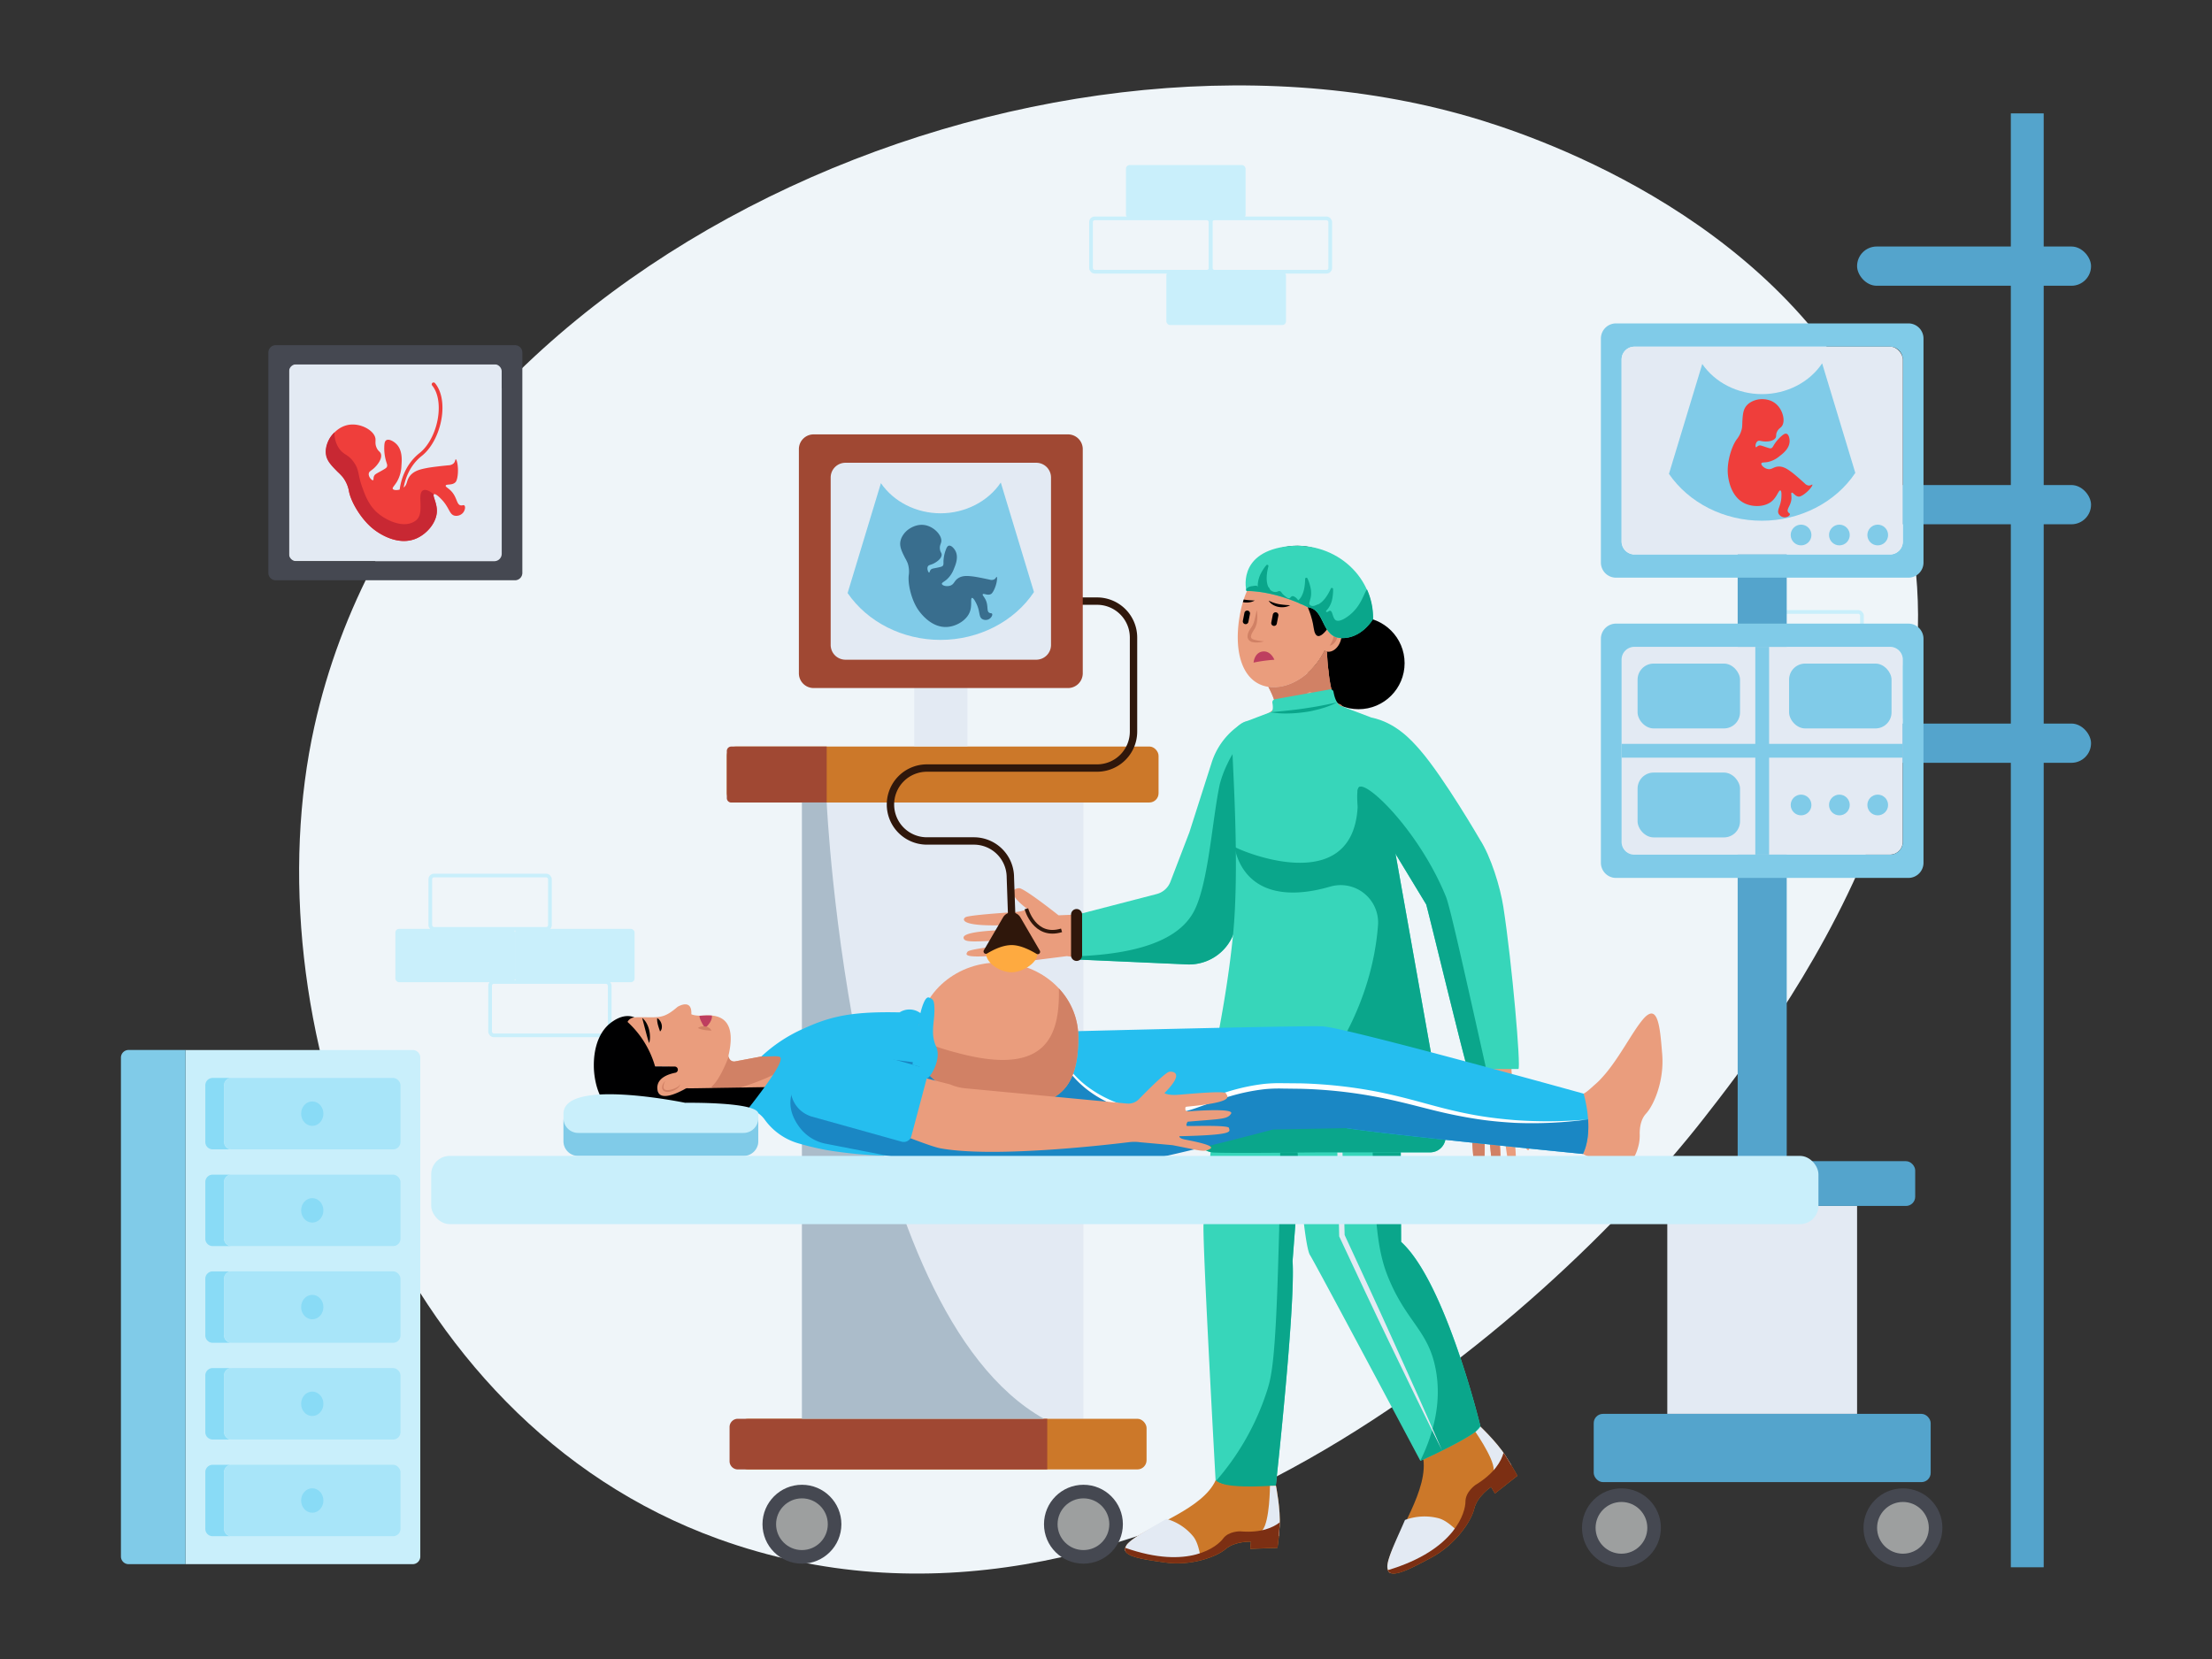 <svg xmlns="http://www.w3.org/2000/svg" viewBox="0 0 1200 900"><rect x="0" y="0" width="1200" height="900" fill="#333333" stroke="none"/><defs><style>.cls-1{fill:#eff5f9;}.cls-2,.cls-24,.cls-25,.cls-29{fill:none;}.cls-2{stroke:#c9effb;}.cls-2,.cls-24{stroke-miterlimit:10;stroke-width:2px;}.cls-3{fill:#c9effb;}.cls-4{fill:#ea9d7d;}.cls-5{fill:#000001;}.cls-6{fill:#be3e5f;}.cls-7{fill:#d18165;}.cls-8{fill:#80cbe8;}.cls-9{fill:#89dbf6;}.cls-10{fill:#a8e5f9;}.cls-11{fill:#454851;}.cls-12{fill:#9d9f9f;}.cls-13{fill:#e3eaf3;}.cls-14{fill:#cc7829;}.cls-15{fill:#a04833;}.cls-16{fill:#abbcca;}.cls-17{fill:#ef3e3b;}.cls-18{fill:#c82833;}.cls-19{fill:#54a4cc;}.cls-20{fill:#396e8e;}.cls-21{fill:#7c2f13;}.cls-22{fill:#37d6ba;}.cls-23{fill:#0aa68b;}.cls-24,.cls-25,.cls-29{stroke:#2f170b;}.cls-25{stroke-linecap:round;stroke-width:6px;}.cls-25,.cls-29{stroke-linejoin:round;}.cls-26{fill:#25beef;}.cls-27{fill:#1a87c4;}.cls-28{fill:#fff;}.cls-29{stroke-width:4px;}.cls-30{fill:#feaa40;}.cls-31{fill:#2f170b;}</style></defs><g id="Sonography"><g id="Background"><g id="Background1"><path class="cls-1" d="M797.46,63.41c29.62,8.61,162,50.9,218.45,164.85,79.25,159.88-54.91,331.51-91.72,378.59-84.37,107.94-310,309.15-534.54,228-179.87-65-253.69-285-219.09-440.82C227.59,137.2,562.45-4.92,797.46,63.41Z"/></g></g><g id="Bricks"><rect class="cls-2" x="945.22" y="331.98" width="64.89" height="28.93" rx="2"/><rect class="cls-2" x="945.22" y="389.73" width="64.89" height="28.93" rx="2"/><rect class="cls-3" x="977.66" y="360.91" width="64.89" height="28.93" rx="2"/><rect class="cls-3" x="912.78" y="360.91" width="64.89" height="28.93" rx="2"/><rect class="cls-2" x="233.44" y="474.97" width="64.89" height="28.93" rx="2"/><rect class="cls-2" x="265.88" y="532.73" width="64.89" height="28.93" rx="2"/><rect class="cls-3" x="279.37" y="503.9" width="64.89" height="28.93" rx="2"/><rect class="cls-3" x="214.48" y="503.9" width="64.89" height="28.93" rx="2"/><rect class="cls-3" x="610.83" y="89.54" width="64.89" height="28.93" rx="2"/><rect class="cls-3" x="632.75" y="147.4" width="64.89" height="28.93" rx="2"/><rect class="cls-2" x="656.76" y="118.47" width="64.89" height="28.93" rx="2"/><rect class="cls-2" x="591.87" y="118.47" width="64.89" height="28.93" rx="2"/></g><g id="Patient_Head_Female_Side" data-name="Patient/Head/Female/Side"><path class="cls-4" d="M340,552.38a36.31,36.31,0,0,1,5.93-.53c11.58-.15,13.59,1.28,21.66-5.65,0,0,7.89-4.9,7.46,4,0,0,1.08.75,4.84.82,3.57.07,21.07-3.79,15.41,21.18a3,3,0,0,0,3.2,3.63l30-5.45-.79,32-55.1-1.83s-1.3-8.46-1.28-9.56c0,0-13.42,8.58-14.71.27s6.23-9.46,6.23-9.46l-.27-3.13-23.3-.48Z"/><path class="cls-5" d="M374.1,601.43l10.07-.64s-6.81-6.5-9.51-9.64a2.31,2.31,0,0,0-2.88-.5c-4.13,2.33-14.07,7.18-15.09.62s6.38-8.67,9.66-9.31a1.69,1.69,0,0,0,1.38-1.81v0a1.7,1.7,0,0,0-1.68-1.55l-13.49-.11A13.14,13.14,0,0,1,339.7,565l.23-8.67a4.54,4.54,0,0,1,4.29-4.4h0c-5.19-2.13-10.08,1-11.73,2.1-10.35,6.85-10.34,21-10.34,24.11,0,8.49,3.12,20.44,9.39,22.19,1.56.43,5.61,1.49,5.61,1.49s1.18,4.86,3.36,6.61c4,3.25,13.1.44,24.29-3.11C370.07,603.63,372.71,602.35,374.1,601.43Z"/><path class="cls-5" d="M352.17,565.86c-.86-2.34-1.39-4.58-2-6.81l-.87-3.34c-.28-1.14-.63-2.24-.89-3.48a10,10,0,0,1,2.35,2.88,14.47,14.47,0,0,1,1.35,3.44,16,16,0,0,1,.5,3.64A11.18,11.18,0,0,1,352.17,565.86Z"/><path class="cls-5" d="M358.07,559.57c-.21-.71-.43-1.26-.61-1.82s-.36-1.1-.51-1.67a15,15,0,0,1-.36-1.75,7.77,7.77,0,0,1-.06-2,4.62,4.62,0,0,1,1.52,1.42,5.91,5.91,0,0,1,.84,1.84,5.27,5.27,0,0,1,.13,2.06A3,3,0,0,1,358.07,559.57Z"/><path class="cls-6" d="M382.58,557.64c-1.27-1.24-3.63-6-3-6.61h.35a51.43,51.43,0,0,1,6.23-.09C386.8,554,382.62,557.67,382.58,557.64Z"/><path class="cls-7" d="M361,586.41a5.72,5.72,0,0,0-1.06,3.52,1.65,1.65,0,0,0,.86,1.22,3.38,3.38,0,0,0,1.68.21,11.74,11.74,0,0,0,3.62-.94,9.21,9.21,0,0,0,1.66-.91,2.83,2.83,0,0,0,1.23-1.43,2.8,2.8,0,0,1-.91,1.8,6.72,6.72,0,0,1-1.63,1.23,9.31,9.31,0,0,1-3.91,1.24,4,4,0,0,1-2.18-.37,2.39,2.39,0,0,1-1.19-2A4.82,4.82,0,0,1,361,586.41Z"/><path class="cls-7" d="M427.07,577c-.95,5-23.52,13.08-32,14.6s-9.06-2.1-9.06-2.1c4.74-3.82,9.31-16.33,9.31-16.33h0a3,3,0,0,0,3.24,2.71l26.56-5.09C426.45,572.79,427.44,575,427.07,577Z"/><polygon class="cls-5" points="373.45 590.42 428.1 589.56 427.78 602.39 374.1 601.43 373.45 590.42"/><path class="cls-5" d="M340,554a52.06,52.06,0,0,1,15.37,24.52C360.05,594.53,341,586,341,586S327.08,559.69,340,554Z"/><path class="cls-7" d="M385.92,559.15c-.73-.09-1.32-.11-1.91-.17s-1.15-.11-1.73-.19a17.13,17.13,0,0,1-1.75-.37,7.8,7.8,0,0,1-1.87-.74,4.61,4.61,0,0,1,1.91-.83,6,6,0,0,1,2,0,5.27,5.27,0,0,1,2,.7A3,3,0,0,1,385.92,559.15Z"/></g><g id="Cabinet"><path class="cls-3" d="M228,573.75a4.13,4.13,0,0,0-4.14-4.13H100.62V848.55H223.87a4.14,4.14,0,0,0,4.14-4.14Z"/><path class="cls-8" d="M100.63,569.61V848.55H69.75a4.15,4.15,0,0,1-4.14-4.14V573.75a4.14,4.14,0,0,1,4.14-4.14Z"/><path class="cls-9" d="M115.15,584.78h10.18a4,4,0,0,0-3.78,4.14v30.46a4,4,0,0,0,3.78,4.14H115.15a4,4,0,0,1-3.77-4.14V588.92A4,4,0,0,1,115.15,584.78Z"/><path class="cls-9" d="M115.15,637.25h10.18a4,4,0,0,0-3.78,4.14v30.46a4,4,0,0,0,3.78,4.14H115.15a4,4,0,0,1-3.77-4.14V641.39A4,4,0,0,1,115.15,637.25Z"/><path class="cls-9" d="M115.15,689.72h10.18a4,4,0,0,0-3.78,4.13v30.46a4,4,0,0,0,3.78,4.14H115.15a4,4,0,0,1-3.77-4.14V693.85A4,4,0,0,1,115.15,689.72Z"/><path class="cls-9" d="M115.15,742.18h10.18a4,4,0,0,0-3.78,4.14v30.46a4,4,0,0,0,3.78,4.14H115.15a4,4,0,0,1-3.77-4.14V746.32A4,4,0,0,1,115.15,742.18Z"/><path class="cls-9" d="M115.15,794.65h10.18a4,4,0,0,0-3.78,4.14v30.46a4,4,0,0,0,3.78,4.14H115.15a4,4,0,0,1-3.77-4.14V798.79A4,4,0,0,1,115.15,794.65Z"/><rect class="cls-10" x="121.55" y="584.78" width="95.7" height="38.74" rx="3.95" transform="translate(338.81 1208.3) rotate(-180)"/><ellipse class="cls-9" cx="169.4" cy="604.15" rx="6.04" ry="6.63"/><rect class="cls-10" x="121.55" y="637.25" width="95.7" height="38.74" rx="3.95" transform="translate(338.81 1313.23) rotate(-180)"/><ellipse class="cls-9" cx="169.4" cy="656.62" rx="6.04" ry="6.63"/><rect class="cls-10" x="121.55" y="689.72" width="95.7" height="38.74" rx="3.95" transform="translate(338.81 1418.17) rotate(-180)"/><ellipse class="cls-9" cx="169.4" cy="709.08" rx="6.04" ry="6.63"/><rect class="cls-10" x="121.55" y="742.18" width="95.7" height="38.74" rx="3.95" transform="translate(338.81 1523.1) rotate(-180)"/><ellipse class="cls-9" cx="169.4" cy="761.55" rx="6.04" ry="6.63"/><rect class="cls-10" x="121.55" y="794.65" width="95.7" height="38.74" rx="3.95" transform="translate(338.81 1628.03) rotate(-180)"/><ellipse class="cls-9" cx="169.4" cy="814.02" rx="6.04" ry="6.63"/></g><g id="Stand"><circle class="cls-11" cx="435.05" cy="826.88" r="21.4"/><circle class="cls-11" cx="587.76" cy="826.88" r="21.4"/><circle class="cls-12" cx="435.05" cy="826.88" r="14.03"/><circle class="cls-12" cx="587.76" cy="826.88" r="14.03"/><rect class="cls-13" x="435.05" y="435.34" width="152.71" height="334.34"/><rect class="cls-14" x="400.8" y="769.68" width="221.21" height="27.48" rx="5"/><rect class="cls-14" x="394.29" y="404.98" width="234.22" height="30.37" rx="5"/><path class="cls-15" d="M400.27,769.68H568.13a0,0,0,0,1,0,0v27.48a0,0,0,0,1,0,0H400.27a4.48,4.48,0,0,1-4.48-4.48V774.16A4.48,4.48,0,0,1,400.27,769.68Z"/><path class="cls-15" d="M396.7,405h51.78a0,0,0,0,1,0,0v30.37a0,0,0,0,1,0,0H396.7a2.4,2.4,0,0,1-2.4-2.4V407.38A2.4,2.4,0,0,1,396.7,405Z"/><path class="cls-16" d="M448.47,435.34s12.72,275.4,117.88,334.34H435.05V435.34Z"/></g><g id="Frame"><rect class="cls-13" x="156.78" y="197.61" width="115.4" height="106.83"/><path class="cls-11" d="M145.59,191.25V310.8a4,4,0,0,0,4,4H279.37a4,4,0,0,0,4-4V191.25a4,4,0,0,0-4-4H149.59A4,4,0,0,0,145.59,191.25ZM268.18,304.44H160.78a4,4,0,0,1-4-4V201.61a4,4,0,0,1,4-4h107.4a4,4,0,0,1,4,4v98.83A4,4,0,0,1,268.18,304.44Z"/><path class="cls-17" d="M251.91,274.22c-.49-.45-1.07.13-2-.06-2.28-.44-1.89-4.31-5.11-7.72-1.65-1.74-3.24-2.32-3-3,.3-1,3.46,0,5.26-1.81.24-.24.83-.91,1.19-3.48.63-4.65-.41-9-1-9-.33,0-.17,1.26-1.21,2.26a4.2,4.2,0,0,1-2.6,1c-2.19.2-9,.9-12.15,1.54s-6.91,1.42-9.13,4.53c-1.74,2.44-1.14,4.43-3.18,6,.76-4.2,3-11.77,9.84-17.16,5.7-4.5,10-13.27,11-22.35.76-7.15-.61-13.23-3.84-17.12a1,1,0,0,0-1.4-.14,1,1,0,0,0-.14,1.41c2.84,3.43,4.08,9.13,3.39,15.64-.9,8.57-4.9,16.81-10.2,21-8.25,6.52-10.3,15.82-10.81,19.83-1.7.49-3.38.31-3.74-.38s1-1.78,2.28-3.92a18.48,18.48,0,0,0,2.42-8.66c.23-2.86.67-8.37-2.77-11.78-1.47-1.45-4-2.89-5.42-2.05-1.06.63-1.1,2.35-1.14,4.36a25.09,25.09,0,0,0,.95,6.86c.49,1.71.86,2.33.51,3.2-.23.56-.63.88-3.11,2.27-2.75,1.54-3.35,1.76-3.79,2.6-.66,1.23-.17,2.26-.62,2.41-.67.25-2.64-1.85-2.32-3.65.2-1.14,1.18-1.41,2.64-2.69,1.78-1.57,4.57-4.92,4-7.67-.36-1.59-1.52-1.48-2.46-3.72s-.34-3.46-.6-5c-.68-3.92-6.79-7.61-12.64-7.47-7.8.18-11.85,7.07-12.12,7.56-.5.89-3,5.36-1.58,10,.87,2.74,2.94,4.88,6,8A34.23,34.23,0,0,1,186,258.9a17.66,17.66,0,0,1,3.36,7.81c1.19,5.94,6.81,15.28,13.27,20.34,2.51,2,13,9.45,23.19,5.08,5.78-2.48,11-8.6,11.19-14.76.11-4.57-2.6-8.62-1.56-9.25.84-.5,3.16,1.85,3.91,2.62,4.46,4.54,4.29,8.25,7.18,9a4.86,4.86,0,0,0,4.58-1.49C252.23,277,252.66,274.89,251.91,274.22Z"/><path class="cls-18" d="M237,277.37c.11-4.42-2.41-8.34-1.64-9.16-1.48-1.23-3.93-3-5.74-2.24-3.78,1.62,1.11,12.5-4,16.38-6.36,4.87-16.38-.13-21.06-4.32s-6.58-9.66-8.1-13.86c-2.44-6.74-1.41-8.83-4.32-13.14-3.36-5-5.89-3.9-8.64-8.46a15.29,15.29,0,0,1-2.08-8A16.22,16.22,0,0,0,178.7,238c-.5.89-3,5.36-1.58,10,.87,2.74,2.94,4.88,6,8A34.23,34.23,0,0,1,186,258.9a17.66,17.66,0,0,1,3.36,7.81c1.19,5.94,6.81,15.28,13.27,20.34,2.51,2,13,9.45,23.19,5.08C231.6,289.65,236.85,283.53,237,277.37Z"/></g><g id="Sonography_Equipment" data-name="Sonography/Equipment"><rect class="cls-19" x="1090.87" y="61.51" width="17.82" height="788.73"/><rect class="cls-19" x="1007.46" y="263.13" width="126.92" height="21.29" rx="10.64"/><rect class="cls-19" x="1007.46" y="392.53" width="126.92" height="21.29" rx="10.64"/><rect class="cls-19" x="1007.46" y="133.73" width="126.92" height="21.29" rx="10.64"/><circle class="cls-11" cx="879.63" cy="828.84" r="21.4"/><circle class="cls-11" cx="1032.34" cy="828.84" r="21.4"/><circle class="cls-12" cx="879.63" cy="828.84" r="14.03"/><circle class="cls-12" cx="1032.34" cy="828.84" r="14.03"/><rect class="cls-13" x="904.5" y="654.22" width="102.96" height="112.79"/><rect class="cls-19" x="942.68" y="261.48" width="26.61" height="368.45"/><rect class="cls-19" x="872.98" y="629.93" width="166.01" height="24.29" rx="5"/><rect class="cls-19" x="864.59" y="767.02" width="182.79" height="37.02" rx="5"/><rect class="cls-20" x="892.52" y="197.11" width="126.92" height="21.29" rx="10.64"/><rect class="cls-20" x="892.52" y="259.79" width="126.92" height="21.29" rx="10.64"/><path class="cls-8" d="M1035.28,175.44H876.69a8.21,8.21,0,0,0-8.21,8.21V305.18a8.21,8.21,0,0,0,8.21,8.21h158.59a8.21,8.21,0,0,0,8.21-8.21V183.65A8.21,8.21,0,0,0,1035.28,175.44Zm-3,118.41a6.94,6.94,0,0,1-6.94,6.93H886.64a6.93,6.93,0,0,1-6.93-6.93V195a6.93,6.93,0,0,1,6.93-6.93h138.68a6.94,6.94,0,0,1,6.94,6.93Z"/><rect class="cls-13" x="879.71" y="188.05" width="152.54" height="112.73" rx="6.93"/><circle class="cls-8" cx="977.07" cy="290.24" r="5.62"/><circle class="cls-8" cx="1018.66" cy="290.24" r="5.62"/><circle class="cls-8" cx="997.86" cy="290.24" r="5.62"/><path class="cls-8" d="M923.47,197.46c7,10.16,19.23,16.35,32.4,16.35,13.32,0,25.72-6.34,32.63-16.7l18,59.43c-10.74,16.09-30,25.95-50.73,25.95-20.47,0-39.54-9.63-50.37-25.42Z"/><path class="cls-17" d="M953.54,239.31c.77-.48,1.45-.05,3,.12,1.87.22,5.31.08,6.59-1.75.75-1.05.07-1.68.88-3.42s1.85-2,2.59-3c1.94-2.48.86-8-2.33-11.38-4.24-4.47-10.43-3.19-10.86-3.09-.79.17-4.76,1.06-6.69,4.36-1.15,2-1.3,4.31-1.52,7.77a28.89,28.89,0,0,1-.18,3.25,14,14,0,0,1-2.8,6.11c-2.85,3.85-5.35,12.1-4.89,18.58.18,2.51,1.36,12.64,9.33,16.29,4.53,2.07,10.9,1.91,14.6-1.27,2.74-2.36,3.67-6.09,4.59-5.82.75.22.59,2.83.54,3.69-.29,5-2.56,6.88-1.47,9a3.84,3.84,0,0,0,3.31,1.9c1.32,0,2.78-.88,2.78-1.68,0-.53-.64-.56-1-1.22-1-1.58,1.53-3.4,1.82-7.1.14-1.89-.37-3.13.15-3.37.72-.33,1.82,2,3.85,2.13.26,0,1,0,2.67-1.15,3.06-2.1,5-5,4.71-5.36-.18-.19-.83.57-2,.49a3.29,3.29,0,0,1-2-1c-1.28-1.18-5.32-4.83-7.35-6.31s-4.5-3.3-7.51-2.95c-2.39.28-3.22,1.74-5.34,1.32s-3.77-2.26-3.47-3.08c.23-.63,1.56-.38,3.51-.74a14.57,14.57,0,0,0,6.36-3.18c1.8-1.38,5.27-4.05,5.44-7.88.07-1.63-.44-3.89-1.67-4.26-.93-.29-2,.6-3.17,1.64a20.65,20.65,0,0,0-3.52,4.2c-.73,1.19-.91,1.74-1.6,2-.45.16-.85.1-3-.62-2.36-.79-2.81-1-3.54-.85-1.07.27-1.41,1.1-1.74.93C952.13,242.35,952.31,240.08,953.54,239.31Z"/><rect class="cls-13" x="879.71" y="350.92" width="152.54" height="112.73" rx="6.93"/><circle class="cls-8" cx="977.07" cy="436.7" r="5.62"/><circle class="cls-8" cx="1018.66" cy="436.7" r="5.62"/><circle class="cls-8" cx="997.86" cy="436.7" r="5.62"/><rect class="cls-8" x="970.57" y="359.99" width="55.58" height="35.18" rx="8.72"/><rect class="cls-8" x="888.38" y="419.11" width="55.58" height="35.18" rx="8.72"/><rect class="cls-8" x="888.38" y="359.99" width="55.58" height="35.18" rx="8.72"/><rect class="cls-8" x="952.24" y="350.92" width="7.49" height="112.73"/><rect class="cls-8" x="952.24" y="331.02" width="7.49" height="152.54" transform="translate(1363.27 -548.7) rotate(90)"/><path class="cls-8" d="M1035.28,338.31H876.69a8.22,8.22,0,0,0-8.21,8.21V468.06a8.22,8.22,0,0,0,8.21,8.21h158.59a8.22,8.22,0,0,0,8.21-8.21V346.52A8.22,8.22,0,0,0,1035.28,338.31Zm-3,118.41a6.94,6.94,0,0,1-6.94,6.93H886.64a6.93,6.93,0,0,1-6.93-6.93V357.85a6.94,6.94,0,0,1,6.93-6.93h138.68a6.94,6.94,0,0,1,6.94,6.93Z"/></g><g id="Doctor_Bottom" data-name="Doctor/Bottom"><path class="cls-14" d="M753.33,846c4.08-13.84,22.27-38.41,18.57-55.86,6.1,1.68,23.11-12.45,29.66-17.67h0s10.26,9.4,15.33,17.53,6.29,10.61,6.29,10.61L811,810.22l-2.1-3.54s-7.53,5-9.13,11.79-10.17,19.56-23.4,26.61S749.24,859.81,753.33,846Z"/><path class="cls-13" d="M801.56,772.45h0s10.26,9.4,15.33,17.53c1.19,1.91,2.16,3.49,3,4.82-4.34,3.34-9.76,6.76-9.56,2.77.34-6.61-11.45-23-11.45-23Z"/><path class="cls-13" d="M752.67,849.05a18,18,0,0,1,.66-3.07c1.72-5.83,5.42-13.35,8.87-21.41a30.57,30.57,0,0,1,18.23-.93c5.37,1.48,9.79,7.06,11.25,7.47-.73,5.52-35.07,24.65-38,21.85l-.11-.1A5.79,5.79,0,0,1,752.67,849.05Z"/><path class="cls-21" d="M776.34,845.08c-10.62,5.65-21.64,11.71-23.47,6.73C790,840.69,795,820,795,814.63s5.5-9.1,5.5-9.1c10.41-6.33,14-13.1,15.16-17.39.43.62.85,1.24,1.22,1.84,5.08,8.14,6.29,10.61,6.29,10.61L811,810.22l-2.1-3.54s-7.53,5-9.13,11.79S789.57,838,776.34,845.08Z"/><path class="cls-22" d="M669,513.81s-15.61,138.53-16.1,150.73,6.59,139.13,6.59,139.13,19,7.64,32.62,2.44c0,0,10.74-97.31,9.12-122l3.58-46.87s2.93,39.06,5.85,43.61,59.88,111.63,59.88,111.63,32.55-14.65,32.55-18.88c0,0-18.88-78.1-43-99.91q-.17-45.31-.32-90.63a90.93,90.93,0,0,0,5.85-43,89.19,89.19,0,0,0-7.32-26.85S688.53,523.57,669,513.81Z"/><path class="cls-23" d="M703.67,622.07c-2.61-30-8-58.76-9.77-58.58-1.34.14.05,15.07.49,49.31.36,27.92-.19,46.68-1,73.22-1.53,51.8-3.61,60.69-5.83,67.85a139.41,139.41,0,0,1-28.1,49.8c6.4,2.88,16.77,6.19,28.37,3.64a39.21,39.21,0,0,0,4.25-1.2s10.74-97.31,9.12-122l3.46-45.36C704.56,634.15,704.28,629.15,703.67,622.07Z"/><path class="cls-23" d="M778.87,742.89c-4-21.45-16.13-25.68-26.12-50.79-6-15.11-6.71-32.47-8.1-67.17-2.13-53.22,3.48-57.29-3.53-70.23-18.47-34.07-72.88-35.2-72.12-40.89,21.09,7.24,79.62.65,88.26-.46h0l.71-.09h.22l.11,0a89.19,89.19,0,0,1,7.32,26.85,90.93,90.93,0,0,1-5.85,43q.15,45.32.32,90.63c24.08,21.81,43,99.91,43,99.91q-1.12,1.46-2.43,2.88c-6.54,5.07-24.4,13.38-29,15.5l-.09,0-.09,0-.24.11-.14.06-.1,0-.13.06-.06,0-.26.12C776.33,780.55,782.6,762.69,778.87,742.89Z"/><path class="cls-13" d="M724.53,526q.48,9,.85,18l.78,18,1.29,36.09c.43,12,.76,24.06,1.11,36.09l.91,36.1-.14-.59c4.49,9.72,9,19.42,13.48,29.17s8.94,19.46,13.33,29.23l13.21,29.3c4.31,9.81,8.71,19.57,12.95,29.42-4.82-9.58-9.48-19.22-14.21-28.83l-14-28.95c-4.67-9.64-9.25-19.32-13.83-29S731.19,680.7,726.64,671l-.14-.28v-.32l-.82-36.1c-.22-12-.47-24.07-.62-36.1l-.43-36.11L724.55,544Q724.49,535,724.53,526Z"/><path class="cls-13" d="M761.41,521A97.84,97.84,0,0,1,750,524c-3.86.8-7.75,1.45-11.65,2s-7.82.95-11.75,1.27c-2,.19-3.93.3-5.89.39s-3.94.23-5.9.29c-7.88.19-15.76.12-23.61-.38-3.93-.18-7.84-.64-11.76-1s-7.8-1-11.68-1.62c3.94,0,7.86.1,11.78.15l5.87,0c2,0,3.91.09,5.87.06s3.91,0,5.86,0,3.91,0,5.86-.06c3.91,0,7.81-.12,11.71-.23,1.95,0,3.9-.14,5.85-.21l2.93-.12,2.92-.17c3.9-.16,7.79-.49,11.69-.76C745.87,523,753.65,522.24,761.41,521Z"/><path class="cls-14" d="M614,835.46c10.88-8.34,38.61-17,45.54-32.51,3.75,4.71,24.72,3.38,32.68,3h0s2.61,13,2,22S693,839.71,693,839.71l-14.77.56.37-3.89s-8.59-.38-13.62,3.93-18.76,9.34-32.87,7.35S603.08,843.8,614,835.46Z"/><path class="cls-13" d="M692.19,806h0s2.61,13,2,22c-.16,2.13-.3,3.89-.43,5.35-5.2.14-11.28-.27-8.89-3.22,4-4.89,4.07-24.06,4.07-24.06Z"/><path class="cls-13" d="M611.74,837.46a17.17,17.17,0,0,1,2.23-2c4.58-3.51,11.64-7.21,18.79-11.47a29,29,0,0,1,14.54,9.49c3.29,4.13,3.56,10.89,4.45,12-3.65,3.83-40.73-.7-41.44-4.51l0-.13A5.47,5.47,0,0,1,611.74,837.46Z"/><path class="cls-21" d="M632.15,847.66c-11.32-1.61-23.19-3.12-21.8-8,34.73,12.23,50.19-.89,53.19-5s9.32-3.91,9.32-3.91c11.53,1,18-2.25,21.38-4.87,0,.71,0,1.42-.09,2.1-.66,9.1-1.11,11.67-1.11,11.67l-14.77.56.37-3.89s-8.59-.38-13.62,3.93S646.26,849.65,632.15,847.66Z"/></g><g id="Doctor_Head_Female" data-name="Doctor/Head/Female"><circle cx="737.01" cy="359.76" r="24.98"/><path d="M706.76,364.4c30,7,37.08-8.45,37.93-21.44s-4.12-34.75-23.05-41.82S645.72,350.18,706.76,364.4Z"/><path class="cls-4" d="M704.86,299.81c12.39,2.42,20,18.21,18.25,36.54h.1c3.38.66,5.38,5,4.46,9.77s-4.42,8-7.81,7.37a4.43,4.43,0,0,1-1.29-.47c-6.88,13.88-20.25,21.61-31.26,19.46-13.65-2.66-18.48-19.51-14.46-40.14S691.2,297.15,704.86,299.81Z"/><path class="cls-4" d="M691.66,383.32c.63-2.22-1.95-7.61-3.6-10.72,10.86,1.66,23.78-6,30.51-19.57a4.43,4.43,0,0,0,1.29.47s1.06,28.21,7.17,28.56c7.15,6.14,30.51,26.9,25.75,36.53-4,8.08-25.56,3.91-57.71-2.3a16.14,16.14,0,0,1-8.39-4c-6.75-6.44-4.9-18-3.95-20.61C684,388.27,690.76,386.51,691.66,383.32Z"/><path class="cls-7" d="M720.77,364.74c-.71-6-.91-11.24-.91-11.24a4.43,4.43,0,0,1-1.29-.47c-6.73,13.57-19.65,21.23-30.51,19.56a47.37,47.37,0,0,1,3.14,7.06l.82.2C701.81,381.76,713.47,375.84,720.77,364.74Z"/><path class="cls-6" d="M691.35,357.91a84.6,84.6,0,0,0-11.29,1.54s.38-5.36,4.85-6S691.35,357.91,691.35,357.91Z"/><path class="cls-7" d="M681.77,331a19.6,19.6,0,0,1,.13,6.26,10.71,10.71,0,0,1-.92,3.18c-.28.57-.55.93-.81,1.38s-.51.84-.73,1.26a5.58,5.58,0,0,0-.81,2.36,1.17,1.17,0,0,0,.29.81,2.82,2.82,0,0,0,1,.64,23.62,23.62,0,0,0,5.84,1,12.39,12.39,0,0,1-6.34.45,3.78,3.78,0,0,1-1.69-.88,2.9,2.9,0,0,1-.93-1.92,6.32,6.32,0,0,1,.92-3.44c.27-.48.55-.94.84-1.37s.62-.89.81-1.23a11.78,11.78,0,0,0,1.06-2.6C680.93,335.05,681.32,333.05,681.77,331Z"/><path d="M699.9,328.33a45.19,45.19,0,0,1-6-.58,18.37,18.37,0,0,1-2.83-.73c-.95-.29-1.83-.74-2.84-1.15a6.82,6.82,0,0,0,2.33,2.23,8.87,8.87,0,0,0,3.06,1.15,10.44,10.44,0,0,0,3.25.08A8.07,8.07,0,0,0,699.9,328.33Z"/><path d="M674.72,325.24c-.16.48-.32,1-.47,1.46l.14,0a10.43,10.43,0,0,0,3.25.07,8.07,8.07,0,0,0,3.05-1A44.46,44.46,0,0,1,674.72,325.24Z"/><path d="M675.45,338.58a1.54,1.54,0,0,0,1.8-1.21l.86-4.4a1.53,1.53,0,0,0-3-.58l-.86,4.4A1.53,1.53,0,0,0,675.45,338.58Z"/><path d="M690.87,339.52a1.52,1.52,0,0,0,1.79-1.21l.86-4.4a1.53,1.53,0,0,0-3-.58l-.86,4.4A1.53,1.53,0,0,0,690.87,339.52Z"/><path class="cls-7" d="M723.32,340.56a4.74,4.74,0,0,1,1.8,2.35,5.59,5.59,0,0,1-1.18,5.8,6.45,6.45,0,0,1-1.15,1,6.09,6.09,0,0,1-1.36.59c.2-.48.44-.86.65-1.26s.42-.78.56-1.17a10,10,0,0,0,.76-2.24A13.76,13.76,0,0,0,723.32,340.56Z"/><path d="M677.68,318.09s6.27-9.76,8.09-7.57,5.31,8.06,17.24,7.43c0,0,7.94,10.4,9.64,22.6s10.56-4.19,10.56-4.19,11.39-28.4-.92-35.16-24.64-6.91-36.94,0S677.68,318.09,677.68,318.09Z"/><path class="cls-7" d="M727,382.06c-3.73-.21-5.57-10.78-6.44-19l-5.48,2.46-4.69,9.8s9,2,4.69,11.2c-3.83,8.29-14,27.11-28.69,25.5,2.13,1.18,5.06,2.7,8.65,4.26,23.54,10.24,55.67,13.48,60.35,4.22S736.72,390.29,727,382.06Z"/><path class="cls-22" d="M709.46,329.42s-16.3-8.7-33.29-8.85c0,0-5.23-20.08,20.69-24s48.31,15.09,47.92,39.29c0,0-6,10.58-17.11,10.31S719,330.52,709.46,329.42Z"/><path class="cls-23" d="M676,319.65a4.86,4.86,0,0,1,1.37-1.12,5.47,5.47,0,0,1,1.89-.54c1.57-.27,2.47-.42,3,.09s.13.67.54,1.17a2,2,0,0,0,2.16.63c.6-.28.43-.85,1.08-1.26a2.12,2.12,0,0,1,2.07,0c.67.38.49.86,1.17,1.53a4,4,0,0,0,2.61,1c1.33,0,1.56-.67,2.43-.45s.74.88,2.07,2.07c2.17,1.93,2.79,1.84,3,1.8.8-.18.91-1.1,1.8-1.17a2,2,0,0,1,1.26.45c1.3.78,1.44,1.55,2.16,2,.54.31,1.51.5,3.33-.36,0,0,1.87-.6,2.43,0s-.48,1.64.09,2.52a2.08,2.08,0,0,0,1.53.72c1.35.08,2.18-.62,3-.71.44,0-.26.77.19,1.79.18.4.6,1.35,1.35,1.53,1,.23,1.71-1,2.34-.63s.22,1.06.72,1.26c.68.27,1.25-.7,2-.63,1.44.13,1.27,4,3.06,5.13,2.17,1.32,6.42-1.94,7.38-2.7,6.41-5.09,7.73-11.61,9.54-14.05a37.69,37.69,0,0,1,3.34,16.13s-6,10.58-17.11,10.31-8.65-15.61-18.21-16.71c0,0-16.3-8.7-33.29-8.85C676.17,320.57,676.09,320.23,676,319.65Z"/><path class="cls-23" d="M713.58,328.44s-.15,1.79.74,2.31a30.14,30.14,0,0,1,2.72,2.09s3.66-.94,5.43-6.76a24.31,24.31,0,0,0,.73-6.46.66.66,0,0,0-1.27-.28C720.46,322.62,717.64,327.51,713.58,328.44Z"/><path class="cls-23" d="M704,325.93s.52,1.45,1.54,1.58a28.1,28.1,0,0,1,3.33.84s3-2.31,2.31-8.36a24.61,24.61,0,0,0-1.87-6.19.67.67,0,0,0-1.28.25C708,317.71,707.34,323.45,704,325.93Z"/><path class="cls-23" d="M688.89,319.74S688,321,687,320.86s-4.11-.29-4.11-.29-1.61-2.78.62-8.43a24.11,24.11,0,0,1,3.43-5.49.67.67,0,0,1,1.17.57C687.17,310.77,686.28,316.47,688.89,319.74Z"/></g><g id="Doctor_Torso" data-name="Doctor/Torso"><path class="cls-4" d="M584.59,496.13l-10.33.42s-2.25-1.79-5.29-4.11c-5.75-4.39-14.37-10.72-16.14-10.61-2.71.16-7.43,2.13,4.3,11.16l-.1.08c-.39.29-2.2,1.48-6.83,1.76-5.33.33-23.28,1.55-26.19,2.65-1.59.59-5.13,5.35,21.48,4.41a1.43,1.43,0,0,1,1.5,1.6c-.08.5-.44.94-1.41,1-2.41.15-23.22.5-22.86,4.26.27,2.74,5.71,2.06,24,1.26,0,0,2.89.75.58,2.23-.8.52-21.41,2.44-22.42,4.08s-3.67,4.31,27.26.92c0,0,.55.32-2.15,1.89-2.86,1.67-11.32,3.92-13.48,7.07s4.12.65,20-4.69l22.29-2.82c14.72,2.07,69.84,6.77,83.54-7.45,12.82-13.32,19.73-61,19.73-61l-31.38-1.06-13.14,35.55a6.89,6.89,0,0,1-5.48,4.44l-49.32,7.12"/><path class="cls-24" d="M556.81,493s4.31,16.18,19.08,11.71"/><path class="cls-22" d="M645.24,451.5l12-37.55a39.07,39.07,0,0,1,13-19,27.78,27.78,0,0,1,5.07-3.22,1,1,0,0,1,1.43.94l-1.9,58.8-3.92,46.76a25.84,25.84,0,0,1-27.34,24.9l-59.42-2.64.51-24.39L627.52,485a10.9,10.9,0,0,0,7.42-6.64Z"/><path class="cls-23" d="M676.26,405.17a3.24,3.24,0,0,0-2.06-1c-1.09,0-3.68.42-8.16,9.84a59,59,0,0,0-4.34,11.52c-4.18,19.66-6.13,54.23-14.12,69.09-5.85,10.87-21.07,22.6-63.47,24.15l0,1.77,59.41,2.64a25.84,25.84,0,0,0,27.35-24.9L674,460.62c-1.25-3.5-2.41-6.63-3.35-9.12h4.12Z"/><path class="cls-4" d="M820.72,585.83a24.35,24.35,0,0,1-.73-5.51c-.23-15.56-1.71-75-10.67-102-2.86-8.62-29.07-52.54-29.07-52.54l-37.44,7.92,33,54.79a27.38,27.38,0,0,1,3.18,7.83L799.08,582a8,8,0,0,1-1.49,6.81c-4.23,5.43-12.61,16.47-12.47,18.49.18,2.71,2.18,7.41,11.13-4.37,0,0,1.53,1.58,1.89,6.91S799.26,635.64,801,636s5.49,5.23,4.23-22.65c0,0,2.48-1.38,2.64,1s1.54,25.3,4.4,22.84,2-5.73,1.12-24c0,0,1.86-1.49,2.22-.61s2.42,22.52,4.22,22.4,4.33,3.64.75-27.26c0,0,1-.53,2.14,2.57s5.5,16.72,6.91,13,.63-4.13-4.81-19.94l-4-17.57Z"/><path class="cls-7" d="M742.81,433.69l8.84-1.87c6.59,8.38,14.79,14.46,25.48,30.1,8.32,12.19,13.71,24.59,16.11,29.83,6.56,14.36,5.22,21.69,9.6,57.12,2.62,21.28,3.94,31.92,5.32,37.48,0,0,8.08,37.13,5.05,49.72a1.7,1.7,0,0,1-1,1.13c-2.86,2.46-4.24-20.43-4.4-22.84s-2.64-1-2.64-1c1.26,27.88-2.55,23-4.23,22.65s-2.45-20.76-2.81-26.14h0v0c-.36-5.33-1.89-6.91-1.89-6.91-9,11.78-11,7.08-11.13,4.37-.14-2,8.24-13.06,12.47-18.49a8,8,0,0,0,1.49-6.81L779,496.31a27.38,27.38,0,0,0-3.18-7.83Z"/><path class="cls-22" d="M652.75,622.82a8.11,8.11,0,0,0,5.79,2.34h117.3a8.43,8.43,0,0,0,8.33-9.69L743.94,389.25l-16.68-6.32c-2.4-1.3-3.43-5.3-3.83-7.58A1.66,1.66,0,0,0,721.5,374l-29.88,5.34a1.68,1.68,0,0,0-1.35,1.94c.35,1.9.59,4.83-1.12,5.09l-12.44,4.73a10.89,10.89,0,0,0-8.3,11.15l.15,4.51c.48,14.64,3.83,65.28.35,100.44-5.14,51.9-17.88,92.2-17.17,113.81C651.74,621.21,651.78,621.83,652.75,622.82Z"/><path class="cls-22" d="M823.74,579.92c1.41-1-3.41-57-8.17-87.86-1.67-10.83-6.76-27.38-12.71-36.58,0,0-19.53-33.64-32.4-48.48-4.6-5.31-13.14-15-26.52-17.75L736.32,429l37.38,61.65c.41.64,21.93,89.72,22.55,89.28Z"/><path class="cls-23" d="M737.5,426.89a2.48,2.48,0,0,0-.94,2l-.06.39,16.36,27h0l20.84,34.37c.41.64,21.93,89.72,22.55,89.28h10l-.05-.26c-13.09-58.61-19.68-88-21.78-93.22C770.29,451.73,742.35,424.2,737.5,426.89Z"/><line class="cls-25" x1="584.04" y1="496.13" x2="584.04" y2="518.31"/><path class="cls-23" d="M784.17,615.47l-.27-1.54L755.16,452.48c-6.74-14-15.34-26.45-17.66-25.59-2,.74-.93,10.09-1,11.19-3,50.35-66.21,22.29-66.84,21.24.85,4.35,2.94,11.26,8.64,16.74,13.64,13.13,36.33,6.88,43.05,5l.31-.08a20.3,20.3,0,0,1,25.91,20.92c-3.23,43-26.08,72.84-26.08,72.84-19.92,26-51.89,38.51-69.8,44.12a15.15,15.15,0,0,0,0,2.15c.43,2.74,4.26,4.13,6.69,4.24,10.73.51,57.49-.11,57.49-.11h59.92A8.43,8.43,0,0,0,784.17,615.47Z"/><path class="cls-23" d="M689.15,386.39c3.08-.28,6.13-.56,9.16-.89s6.06-.68,9.07-1.13,6-.92,9-1.48,6-1.24,9-1.82a49.37,49.37,0,0,1-8.66,3.34c-1.47.48-3,.76-4.5,1.14s-3,.58-4.58.8a71.75,71.75,0,0,1-9.26.71A49.42,49.42,0,0,1,689.15,386.39Z"/></g><g id="Patient_Bottom_Side" data-name="Patient/Bottom/Side"><path class="cls-4" d="M901.74,572c1.15,14.1-4.39,27.41-8.79,32.15-3.12,3.36-3.47,8.46-3.41,11.15a22.92,22.92,0,0,1-.49,5.48c-1,4.47-3.48,11.45-9.41,11.53-4.36.05-6.7-1.51-10.84-2.33s-10.72-4.26-10.72-4.26c.75-7.86,4-27.81-.31-31.79,2.9-1.15,4.83-3.25,7.4-5.49.83-.71,1.63-1.46,2.42-2.24q.95-1,1.86-2c.78-.88,1.56-1.77,2.33-2.72,7.67-9.51,13.84-21.64,19.28-28.2C899.62,542.94,900.59,557.87,901.74,572Z"/><path class="cls-26" d="M566.08,559.87s139.36-3.63,151.56-3.06S859.1,593.3,859.1,593.3s6,19.54-.37,32.71c0,0-103.83-10.23-128.33-14l-44.46-5.86s-98,34.27-117,30.5a89.46,89.46,0,0,1-26.12-9.6S574.13,580.17,566.08,559.87Z"/><path class="cls-27" d="M568.93,636.67a89.46,89.46,0,0,1-26.12-9.6s31.32-46.9,23.27-67.2l4.87-.12a46.82,46.82,0,0,0,8.81,20.47c13,17.29,34,21.72,39,22.62,25.42,4.62,36-9.5,65.75-13.24a104.2,104.2,0,0,1,14.84-.49,254.67,254.67,0,0,1,64.51,8.31c19.11,4.7,49.34,15.3,97.67,9.83.41,6,0,13-2.79,18.76,0,0-103.83-10.23-128.33-14l-39.84.75S588,640.44,568.93,636.67Z"/><path class="cls-28" d="M571,559.75a48,48,0,0,0,7.53,18,52.57,52.57,0,0,0,13.91,13.51,61.83,61.83,0,0,0,8.45,4.82,68.16,68.16,0,0,0,9,3.54,59.35,59.35,0,0,0,19.05,3l2.4-.08c.8,0,1.6-.18,2.39-.26a45.24,45.24,0,0,0,4.75-.79,78.11,78.11,0,0,0,9.3-2.71c6.13-2.16,12.24-4.71,18.6-6.65A108.87,108.87,0,0,1,685.91,588a84.05,84.05,0,0,1,10-.37l9.87.09a252.93,252.93,0,0,1,39.4,4.15c6.48,1.21,12.94,2.73,19.29,4.38s12.69,3.47,19,5.06,12.74,3,19.19,4.06,13,1.79,19.49,2.31a243.44,243.44,0,0,0,39.31-.4,225.43,225.43,0,0,1-39.4,1.87c-6.58-.37-13.16-.94-19.69-1.91s-13-2.21-19.44-3.68-12.8-3.19-19.14-4.75-12.74-3-19.18-4.15a254.56,254.56,0,0,0-38.95-4l-9.83-.12a79.81,79.81,0,0,0-9.68.33,108.72,108.72,0,0,0-19,3.9c-6.23,1.82-12.29,4.28-18.57,6.42a76.44,76.44,0,0,1-9.65,2.68,49,49,0,0,1-5,.73c-.84.06-1.68.18-2.52.21l-2.52,0a61.52,61.52,0,0,1-19.66-3.47,71.1,71.1,0,0,1-9.2-3.83,60.68,60.68,0,0,1-8.55-5.13,53.87,53.87,0,0,1-13.73-14.27,45.24,45.24,0,0,1-4.44-8.85A50.4,50.4,0,0,1,571,559.75Z"/></g><g id="Patient_Torso_Side" data-name="Patient/Torso/Side"><path class="cls-26" d="M503,549.83c-38-2.15-50.78.73-67.11,8.21A81.56,81.56,0,0,0,413,573.16c6.1.05,7.52-.42,9.72.1,3.3.79-3.8,11.59-17,28.41a17.68,17.68,0,0,1,5,1.81,15.23,15.23,0,0,1,4.2,4,34.23,34.23,0,0,0,18.17,12.77A151.25,151.25,0,0,0,449,624a232,232,0,0,0,40.87,3c12.89-.31,21-1.74,35.35.62,8.2,1.35,9.52,2.47,12,1.75,7.77-2.22,14.53-18.49,11.44-77.8a4.21,4.21,0,0,0-6-3.63C530.72,551.32,515.5,550.54,503,549.83Z"/><path class="cls-27" d="M549.91,587.52l-1.31,26.37a76.5,76.5,0,0,1-2.75,13.76c-8.76,2-43.92,3.33-46.32,2.86l-50.84-9.91A23.3,23.3,0,0,1,434,611.87c-5.17-6.72-9.21-17.2,1.65-28.4l5.56-4a37.34,37.34,0,0,1,27.29-6.61l39.83,5c3.22.15,4.29-1.73,6.41.7a5.1,5.1,0,0,0,2.07,1.66,103.29,103.29,0,0,0,33,1.65C549.9,583.84,549.91,585.71,549.91,587.52Z"/><path class="cls-26" d="M508.7,550.14l-5.71-.31c-5.52-.31-10.48-.51-15-.61.06,5,1.43,27.12,20,36a62.68,62.68,0,0,0,11,1c6,0-7-26-7-26S510.68,555.54,508.7,550.14Z"/><path class="cls-4" d="M585,562.58c0,22.31-6.15,45-52.36,33.41-23.43-5.87-34.64-11.1-34.64-33.41s19.48-40.39,43.5-40.39S585,540.27,585,562.58Z"/><path class="cls-7" d="M574.39,536.2c.05.75.08,1.51.08,2.27,0,22.31-6.15,45-52.36,33.42-10.45-2.62-18.46-5.12-24.14-9,.09,22.08,11.3,27.3,34.64,33.15,46.21,11.59,52.36-11.1,52.36-33.41A38.56,38.56,0,0,0,574.39,536.2Z"/><path class="cls-26" d="M488,549.22a9.92,9.92,0,0,1,11.35.42l-3.08,2.57Z"/><path class="cls-4" d="M618.14,619.61a23.42,23.42,0,0,0-5.55,0c-15.46,1.89-74.49,8.51-102.52,3.32-8.94-1.66-56-21.64-56-21.64l2-28.21,59.48,15.24a27.06,27.06,0,0,0,8.2,2.09l87.58,8.26a8,8,0,0,0,6.55-2.41c4.81-4.93,14.59-14.73,16.62-14.87,2.71-.19,7.64,1.15-2.81,11.62,0,0,1.77,1.3,7.1.93s25.75-2.41,26.32-.78,5.93,4.72-21.87,7.27c0,0-1,2.65,1.39,2.48s25.26-1.92,23.22,1.24-5.4,2.8-23.59,4.38c0,0-1.21,2.05-.29,2.29s22.63-.68,22.76,1.12,4.2,3.79-26.91,4.46c0,0-.37,1.08,2.85,1.76s17.31,3.18,13.81,5.09-4,1.18-20.4-2l-18-1.62Z"/><path class="cls-26" d="M494.41,616.35a4.27,4.27,0,0,1-5.26,3l-49-13.67-.15-.05c-13.32-4.44-15.24-22.5-3.21-29.74l4.14-2.49a34,34,0,0,1,25.26-4L503.6,580c.78.19,0,1.84-.22,2.62Z"/><path class="cls-26" d="M499.32,549.64s4.67,10.82,4.94,18.91S503.6,580,503.6,580L495,577.59Z"/><path class="cls-26" d="M499.32,549.64s2.1-9.42,4.61-8.5,3,1.54,3,7.35-2.28,12.45.9,19.21-3.12,17.19-5.1,17.36-1.62-24.4-1.62-24.4Z"/></g><g id="Bed"><path class="cls-3" d="M403.36,627.07H313.68a8,8,0,0,1-8-8V604.26c0-19.69,66-6,66-6s39.72-.62,39.72,6v14.81A8,8,0,0,1,403.36,627.07Z"/><path class="cls-8" d="M403.36,614.61H313.68a8,8,0,0,1-8-8v12.46a8,8,0,0,0,8,8h89.68a8,8,0,0,0,8-8V606.61A8,8,0,0,1,403.36,614.61Z"/><rect class="cls-3" x="233.92" y="627.07" width="752.58" height="37.02" rx="10"/></g><g id="Screen"><path class="cls-29" d="M548.9,498.64,548.12,476a19.79,19.79,0,0,0-19.78-19.78H502.85a19.78,19.78,0,0,1-19.78-19.78h0a19.78,19.78,0,0,1,19.78-19.78h92.3a19.79,19.79,0,0,0,19.78-19.78v-51a19.78,19.78,0,0,0-19.78-19.78h-8.39"/><rect class="cls-13" x="495.96" y="371.49" width="28.88" height="33.33"/><rect class="cls-13" x="450.63" y="251.03" width="119.56" height="106.85"/><path class="cls-15" d="M433.39,243.65V365.26a8,8,0,0,0,8,8h138a8,8,0,0,0,8-8V243.65a8,8,0,0,0-8-8h-138A8,8,0,0,0,433.39,243.65ZM562.17,357.88H458.64a8,8,0,0,1-8-8V259.05a8,8,0,0,1,8-8H562.17a8,8,0,0,1,8,8v90.81A8,8,0,0,1,562.17,357.88Z"/><path class="cls-8" d="M477.89,262.11c7,10.16,19.23,16.35,32.4,16.35s25.72-6.34,32.63-16.69l18,59.42c-10.74,16.09-30,25.95-50.73,25.95-20.47,0-39.54-9.62-50.37-25.41Z"/><path class="cls-20" d="M503.36,307.31c.42-.81,1.23-.77,2.64-1.38,1.72-.75,4.63-2.59,4.84-4.81.11-1.29-.78-1.48-.95-3.4s.59-2.69.75-3.88c.45-3.12-3.25-7.37-7.69-8.69-5.91-1.76-10.64,2.44-11,2.74-.6.54-3.58,3.29-3.61,7.11,0,2.28,1,4.39,2.55,7.5a27.29,27.29,0,0,1,1.47,2.9,14,14,0,0,1,.63,6.7c-.55,4.76,1.41,13.15,5,18.53,1.41,2.09,7.49,10.28,16.22,9.46,5-.46,10.39-3.79,12-8.38,1.2-3.41.15-7.12,1.08-7.34.76-.18,1.93,2.16,2.31,2.92,2.25,4.5,1.22,7.25,3.21,8.52a3.81,3.81,0,0,0,3.81,0c1.14-.67,2-2.15,1.58-2.84-.27-.46-.84-.17-1.51-.54-1.61-.89-.38-3.7-2-7.06-.81-1.7-1.87-2.52-1.54-3,.46-.65,2.59.86,4.4-.08.23-.12.84-.48,1.73-2.33,1.61-3.34,1.88-6.86,1.41-7-.25-.07-.44.91-1.46,1.41a3.35,3.35,0,0,1-2.2.12c-1.7-.38-7-1.52-9.53-1.8s-5.54-.6-8,1.2c-1.93,1.43-1.92,3.11-4,3.81s-4.39-.08-4.54-.94c-.12-.66,1.16-1.1,2.67-2.4a14.61,14.61,0,0,0,3.92-5.92c.87-2.1,2.55-6.14.78-9.55-.75-1.45-2.32-3.15-3.58-2.86-.95.22-1.39,1.51-1.92,3a20.42,20.42,0,0,0-1,5.39c0,1.4.08,2-.39,2.53-.31.37-.69.52-2.89,1-2.45.49-2.95.51-3.49,1-.8.76-.68,1.66-1,1.67C503.65,310.65,502.68,308.59,503.36,307.31Z"/><path class="cls-30" d="M561.76,514.46c4.28,5.74-5.8,13-13,13s-16.63-6.81-13-13,5.81-13,13-13S556.34,507.18,561.76,514.46Z"/><path class="cls-31" d="M564.08,515.69a1.29,1.29,0,0,1-1.77,1.77c-3.66-2.2-8.9-4.76-13.45-4.76-4.77,0-9.79,2.4-13.32,4.55a1.29,1.29,0,0,1-1.79-1.75l10.38-17.8a5.47,5.47,0,0,1,9.46,0Z"/></g></g></svg>